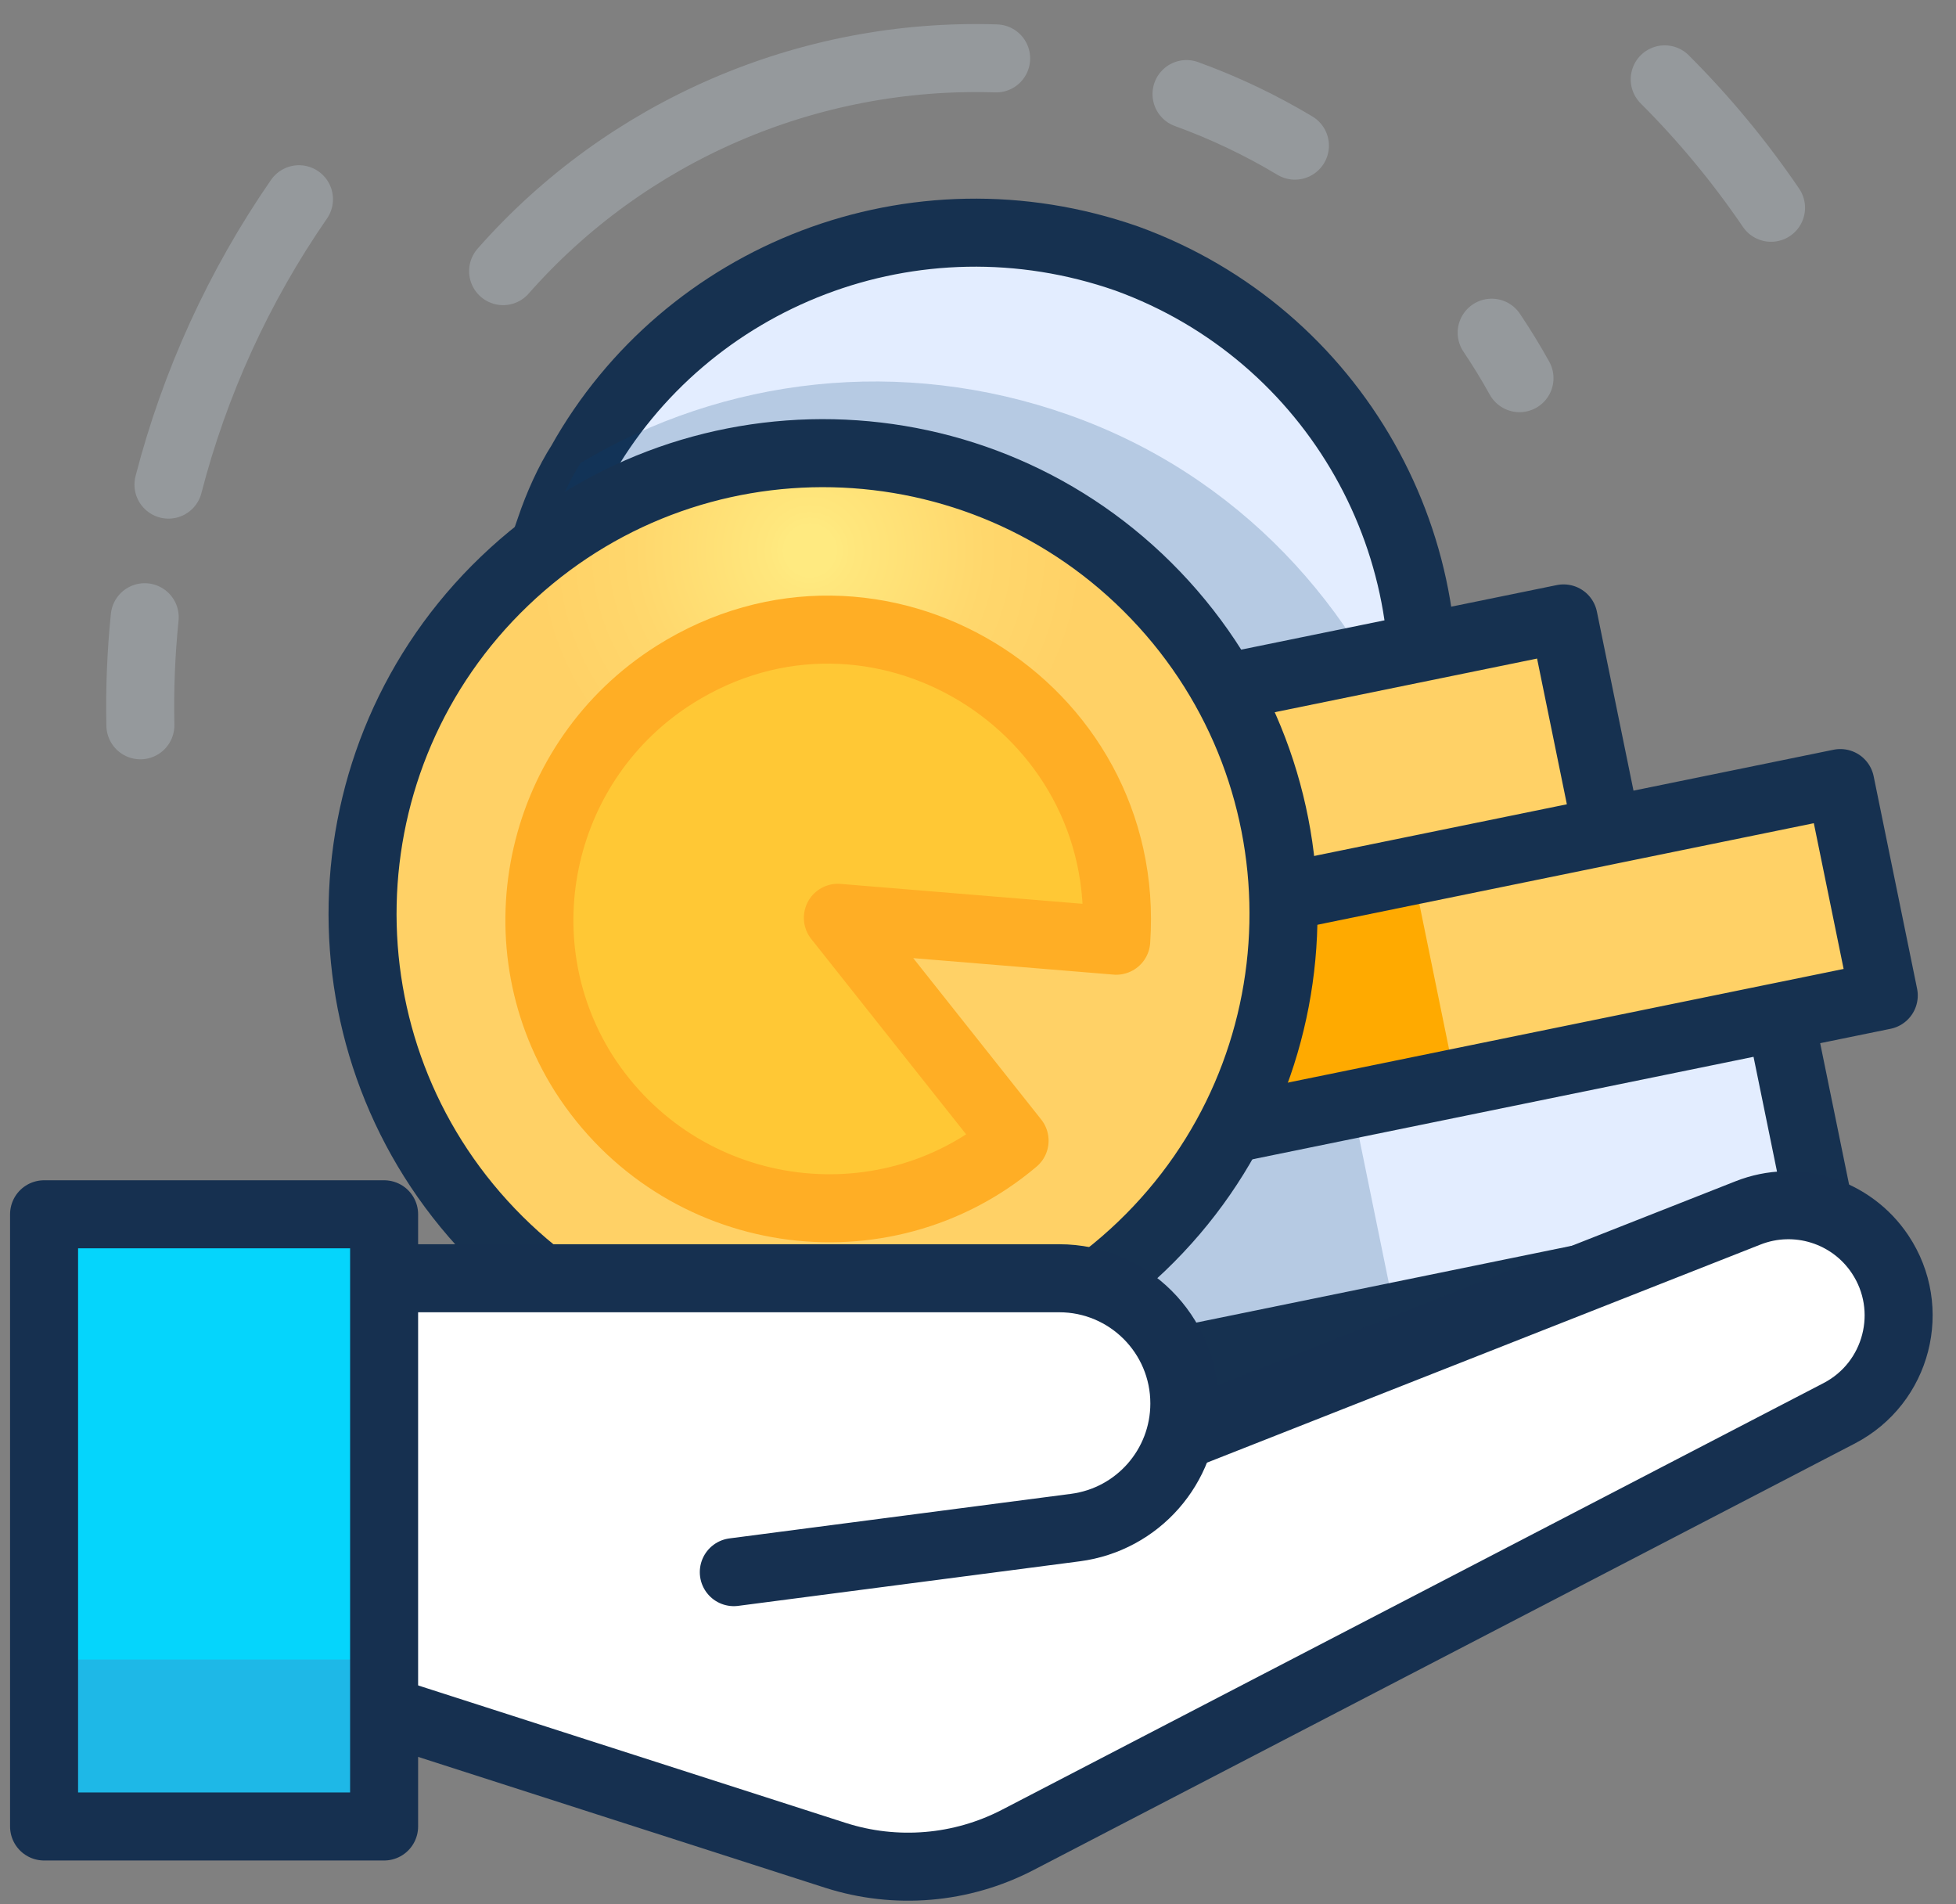 <svg width="75" height="73" viewBox="0 0 75 73" fill="none" xmlns="http://www.w3.org/2000/svg">
<rect x="0" y="0" width="75" height="73" fill="#808080" stroke="none"/>
<path opacity="0.4" d="M45.495 3.606C46.967 4.14 48.355 4.805 49.652 5.583M19.291 10.394C24.008 5.034 30.955 2.005 38.196 2.239M57.196 12.754C57.577 13.32 57.933 13.902 58.263 14.497" stroke="#B5BFC7" stroke-width="2.608" stroke-miterlimit="10" stroke-linecap="round" stroke-linejoin="round"/>
<path opacity="0.4" d="M67.908 7.965C66.692 6.178 65.325 4.534 63.831 3.042M11.464 7.638C9.161 10.968 7.468 14.678 6.46 18.578M5.383 27.804C5.353 26.415 5.409 25.032 5.549 23.661" stroke="#B5BFC7" stroke-width="2.608" stroke-miterlimit="10" stroke-linecap="round" stroke-linejoin="round"/>
<path d="M31.47 42.257C22.494 39.024 17.901 29.128 21.102 20.248C21.393 19.383 21.812 18.453 22.264 17.748C26.295 10.54 35.064 7.066 43.207 9.912C51.221 12.822 55.819 21.114 54.256 29.26C54.062 30.158 53.866 31.056 53.575 31.921C50.278 40.769 40.478 45.395 31.47 42.257Z" fill="#E3EDFF" stroke="#163150" stroke-width="2.608" stroke-miterlimit="10" stroke-linecap="round" stroke-linejoin="round"/>
<path opacity="0.2" d="M31.47 42.255C22.494 39.021 17.901 29.125 21.102 20.246C21.393 19.38 21.812 18.451 22.264 17.746C27.76 14.456 34.565 13.64 40.976 15.904C47.484 18.2 52.091 23.283 54.256 29.257C54.062 30.155 53.866 31.053 53.575 31.919C50.278 40.766 40.478 45.392 31.47 42.255Z" fill="#003C77"/>
<path d="M68.633 38.291L33.838 45.406L35.503 53.548L70.298 46.433L68.633 38.291Z" fill="#E3EDFF"/>
<path d="M71.181 30.502L36.386 37.617L38.05 45.758L72.846 38.643L71.181 30.502Z" fill="#FFD166"/>
<path d="M60.57 24.191L25.774 31.305L27.439 39.447L62.234 32.332L60.57 24.191Z" fill="#FFD166"/>
<path opacity="0.2" d="M51.733 41.747L33.838 45.406L35.503 53.547L53.397 49.888L51.733 41.747Z" fill="#003C77"/>
<path d="M54.281 33.954L36.386 37.614L38.05 45.755L55.945 42.096L54.281 33.954Z" fill="#FFAA00"/>
<path d="M43.669 27.645L25.774 31.305L27.439 39.446L45.334 35.787L43.669 27.645Z" fill="#FFAA00"/>
<path d="M69.918 47.115L35.123 54.23L33.458 46.089L68.253 38.974L69.918 47.115ZM70.565 30.019L35.77 37.134L37.435 45.276L72.23 38.161L70.565 30.019ZM59.953 23.707L25.158 30.822L26.822 38.964L61.618 31.849L59.953 23.707Z" stroke="#163150" stroke-width="2.608" stroke-miterlimit="10" stroke-linecap="round" stroke-linejoin="round"/>
<path d="M18.805 47.239C25.549 54.282 36.725 54.525 43.769 47.781C50.812 41.037 51.054 29.86 44.31 22.817C37.566 15.774 26.39 15.531 19.347 22.275C12.303 29.019 12.061 40.196 18.805 47.239Z" fill="url(#paint0_radial)" stroke="#163150" stroke-width="2.608" stroke-miterlimit="10" stroke-linecap="round" stroke-linejoin="round"/>
<path d="M25.87 25.862C33.583 21.005 43.428 27.032 42.801 36.062L32.127 35.184L38.903 43.728C33.858 47.996 26.059 46.894 22.38 41.145C19.119 35.978 20.703 29.123 25.87 25.862Z" fill="#FFC835" stroke="#FFAE25" stroke-width="2.608" stroke-miterlimit="10" stroke-linecap="round" stroke-linejoin="round"/>
<path d="M41.389 49.002H5.601V65.526H13.701C14.307 65.526 14.91 65.611 15.492 65.777L33.235 70.847C34.786 71.29 36.447 71.142 37.895 70.432L70 54.695C72.177 53.627 73.068 50.99 71.983 48.821C70.972 46.798 68.582 45.882 66.477 46.711L48.829 53.664C47.017 54.378 44.99 53.335 44.518 51.445C44.159 50.009 42.869 49.002 41.389 49.002Z" fill="white"/>
<path d="M8.608 49.002H40.613C43.263 49.002 45.412 51.15 45.412 53.801C45.412 56.212 43.624 58.248 41.233 58.56L28.137 60.268" stroke="#163050" stroke-width="2.608" stroke-miterlimit="10" stroke-linecap="round" stroke-linejoin="round"/>
<path d="M8.608 65.526H14.617L32.026 71.122C34.344 71.867 36.863 71.655 39.024 70.533L70.521 54.179C72.754 53.019 73.486 50.178 72.09 48.084C70.986 46.428 68.877 45.767 67.025 46.497L45.412 55.011" stroke="#163050" stroke-width="2.608" stroke-miterlimit="10" stroke-linecap="round" stroke-linejoin="round"/>
<path d="M14.728 46.55H1.69V70.018H14.728V46.55Z" fill="#05D5FC"/>
<path d="M14.728 63.618H1.69V70.018H14.728V63.618Z" fill="#1EB8E7"/>
<path d="M14.728 46.55H1.69V70.018H14.728V46.55Z" stroke="#163050" stroke-width="2.608" stroke-miterlimit="10" stroke-linecap="round" stroke-linejoin="round"/>
<defs>
<radialGradient id="paint0_radial" cx="0" cy="0" r="1" gradientUnits="userSpaceOnUse" gradientTransform="translate(31.009 21.12) rotate(79.236) scale(14.403)">
<stop offset="0.065" stop-color="#FFEA80"/>
<stop offset="0.109" stop-color="#FFE77D"/>
<stop offset="0.469" stop-color="#FFD76C"/>
<stop offset="0.735" stop-color="#FFD166"/>
</radialGradient>
</defs>
</svg>
